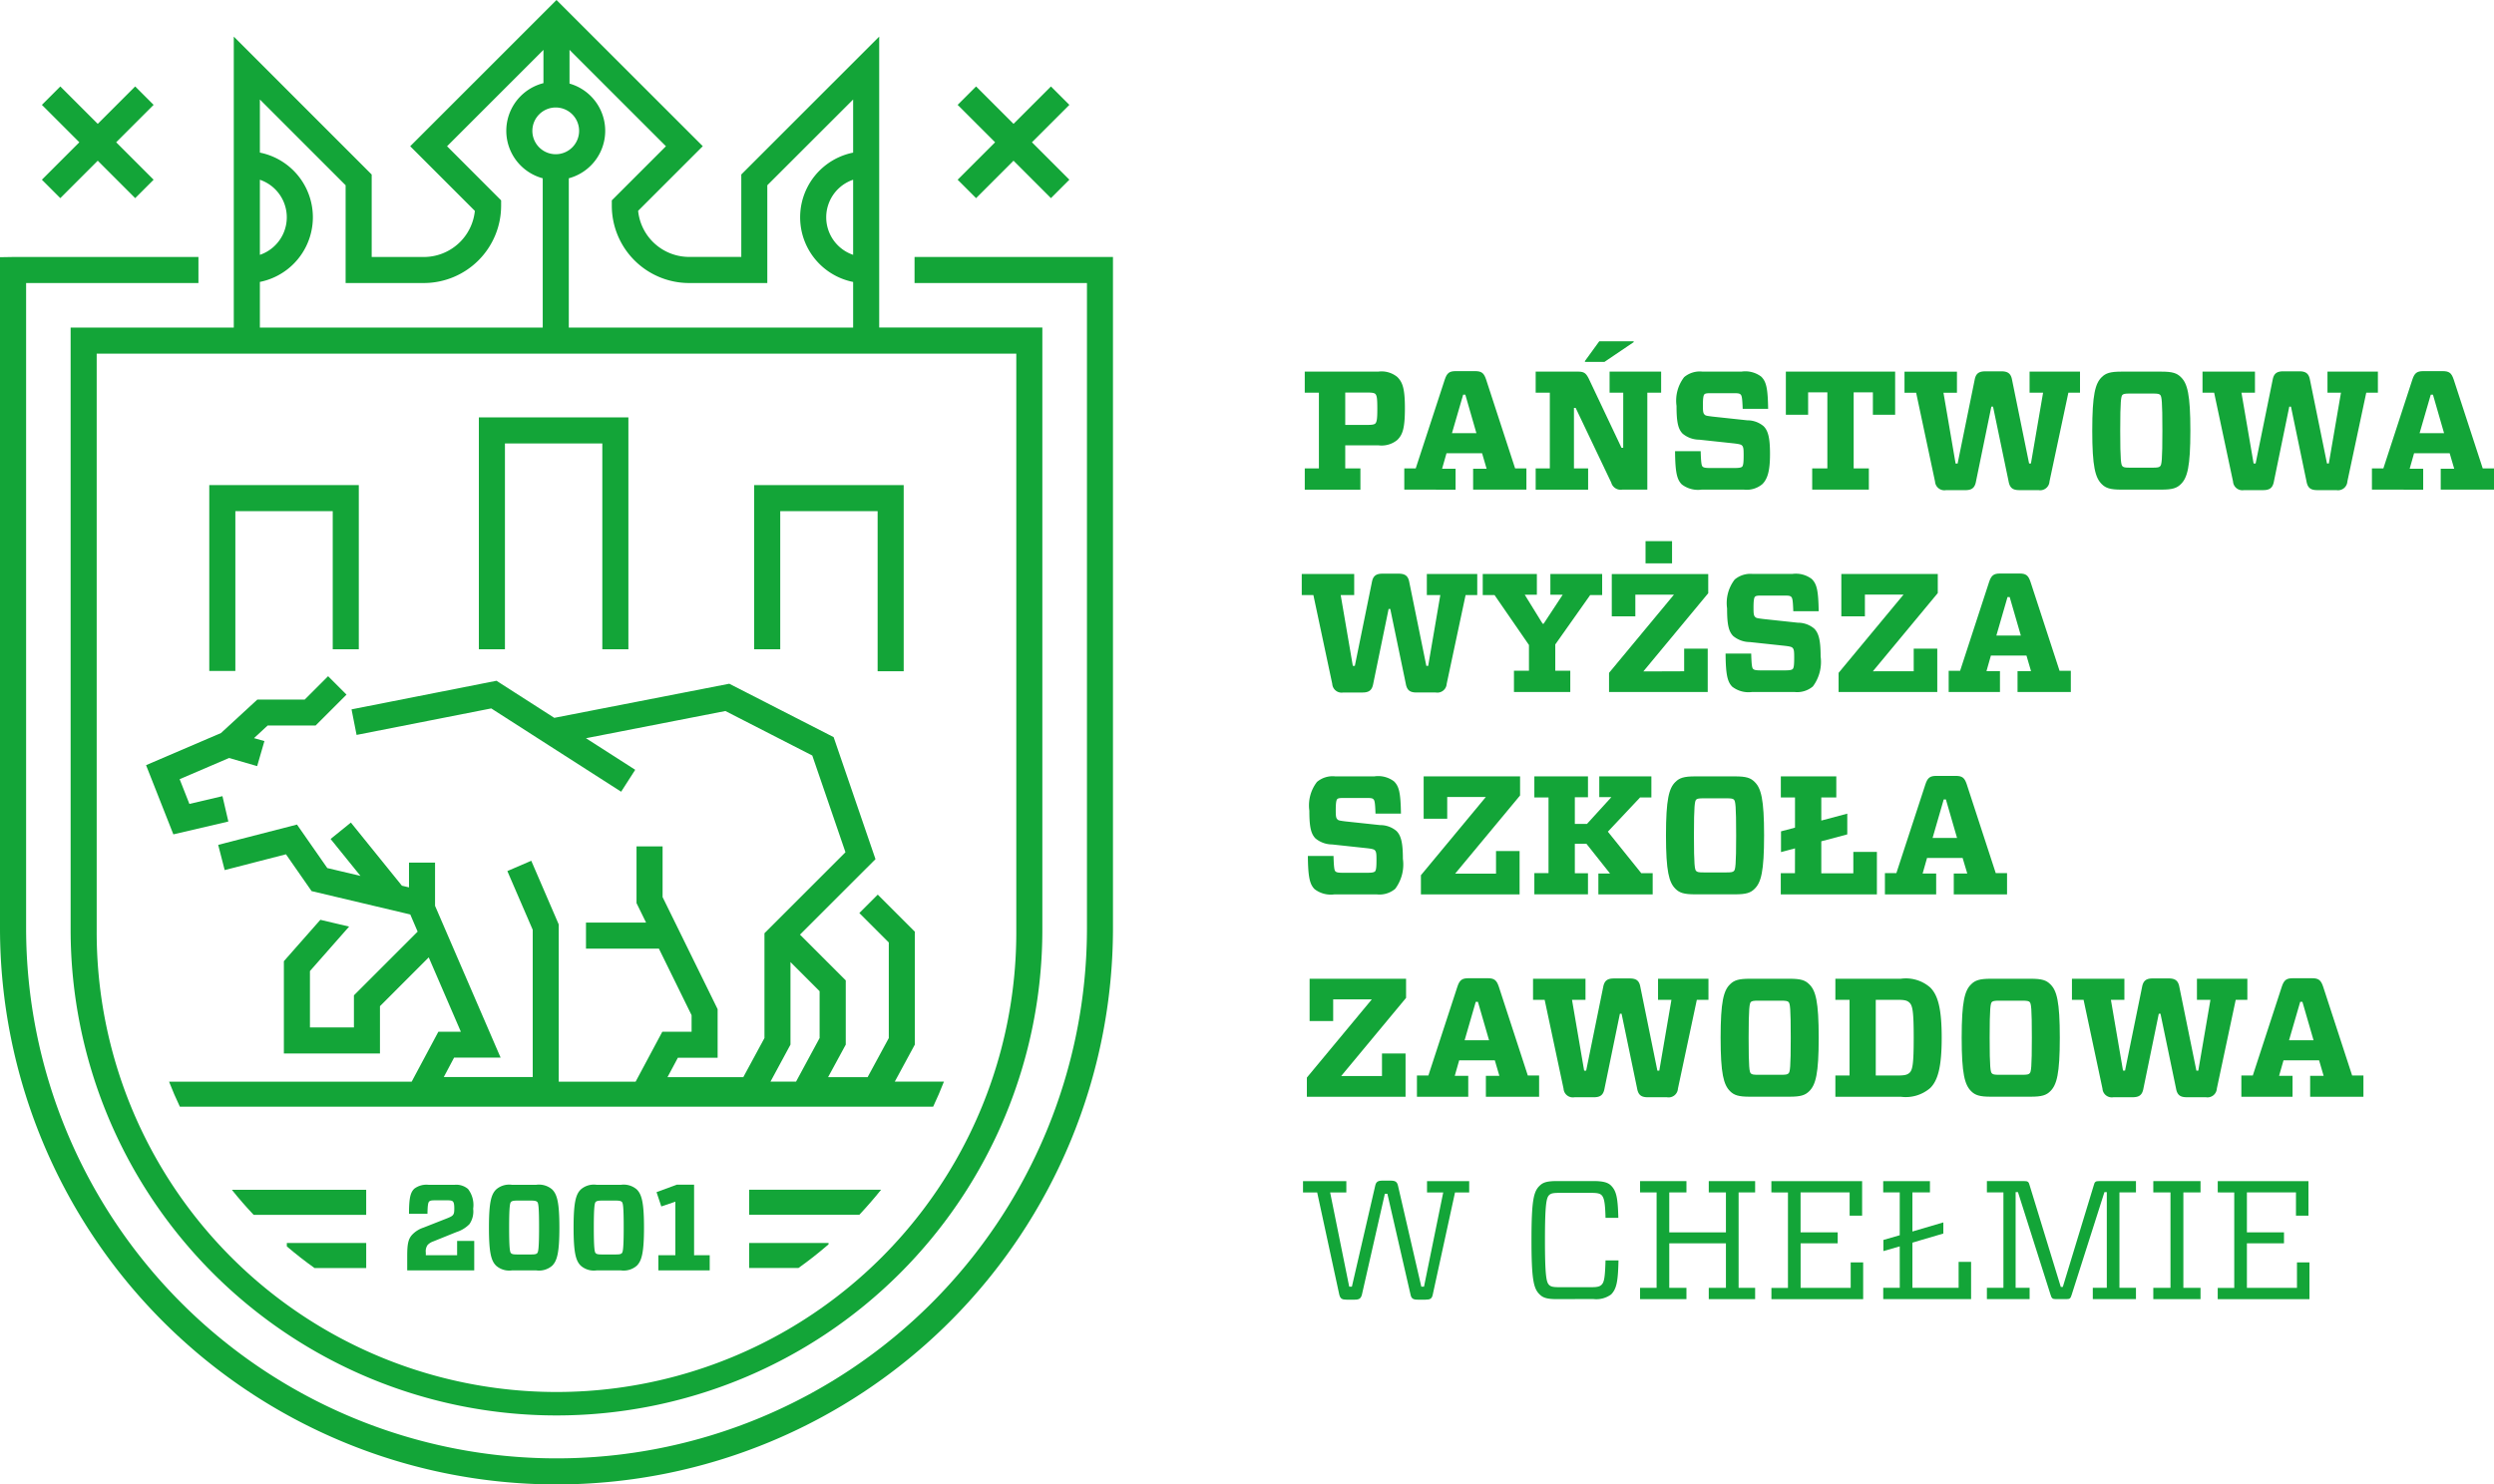 <svg id="Warstwa_2" data-name="Warstwa 2" xmlns="http://www.w3.org/2000/svg" width="169.332" height="100.814" viewBox="0 0 169.332 100.814">
  <g id="Warstwa_1" data-name="Warstwa 1">
    <path id="Path_6279" data-name="Path 6279" d="M1374.438,394.437a1.676,1.676,0,0,1-1.295.367H1370.9v1.569h1.03v1.443h-3.778v-1.443h.96v-5.141h-.961V389.8h4.991a1.68,1.68,0,0,1,1.295.366c.342.344.514.745.514,2.118C1374.952,393.7,1374.78,394.093,1374.438,394.437Zm-2.016-1.018c.332,0,.447-.035.518-.092.1-.115.138-.275.138-1.007s-.035-.894-.138-1.008c-.069-.057-.184-.091-.518-.091H1370.9v2.2Z" transform="translate(-1279.564 -364.561)" fill="#13a538"/>
    <path id="Path_6280" data-name="Path 6280" d="M1472.54,397.319v-1.443h.777l1.972-6.034c.15-.447.309-.572.756-.572h1.295c.447,0,.607.126.756.572l1.969,6.034h.767v1.443h-3.618V395.9h.916l-.308-1.053h-2.416l-.3,1.053h.916v1.42Zm3.237-3.836h1.66l-.752-2.612h-.148Z" transform="translate(-1377.195 -364.065)" fill="#13a538"/>
    <path id="Path_6281" data-name="Path 6281" d="M1616.283,361.49h-.927v-1.431h3.5v1.431h-.938v6.584h-1.706a.661.661,0,0,1-.744-.481l-2.416-5.072h-.115v4.111h.962v1.443h-3.561v-1.443h.961V361.49h-.961v-1.431h2.862c.423,0,.55.1.744.48l2.222,4.694h.115Zm-2.6-2.152.971-1.338h2.336v.058l-1.981,1.339h-1.326Z" transform="translate(-1506.072 -334.82)" fill="#13a538"/>
    <path id="Path_6282" data-name="Path 6282" d="M1762.382,397.437a1.653,1.653,0,0,1-1.248.378h-2.885a1.811,1.811,0,0,1-1.34-.355c-.332-.333-.447-.825-.458-2.256h1.74c.023.79.058.971.126,1.042s.184.1.528.1h1.614c.332,0,.469-.023.549-.091.08-.092.1-.31.1-.79,0-.4-.011-.55-.115-.653-.068-.069-.229-.1-.549-.138l-2.347-.252a1.784,1.784,0,0,1-1.134-.412c-.309-.32-.412-.79-.412-1.878a2.611,2.611,0,0,1,.518-1.958,1.647,1.647,0,0,1,1.225-.377h2.679a1.781,1.781,0,0,1,1.328.343c.344.344.447.777.47,2.187h-1.729c-.023-.721-.058-.893-.137-.971s-.172-.092-.493-.092h-1.489c-.3,0-.412.012-.481.08s-.1.3-.1.733c0,.4.011.549.115.641.065.08.194.091.549.137l2.346.252a1.7,1.7,0,0,1,1.111.4c.309.309.435.8.435,1.89S1762.748,397.071,1762.382,397.437Z" transform="translate(-1642.722 -364.561)" fill="#13a538"/>
    <path id="Path_6283" data-name="Path 6283" d="M1878.285,396.372v1.443h-3.847v-1.443h1.03v-5.164h-1.306v1.522h-1.512V389.8h7.42v2.931h-1.511v-1.522h-1.305v5.164Z" transform="translate(-1751.398 -364.561)" fill="#13a538"/>
    <path id="Path_6284" data-name="Path 6284" d="M2004.466,390.043l1.156,5.679h.125l.825-4.809h-.917v-1.431h3.424v1.431h-.79l-1.283,6.034a.634.634,0,0,1-.744.583h-1.3c-.447,0-.653-.149-.733-.6l-1.055-5.07h-.115l-1.041,5.072c-.08.447-.287.6-.733.6h-1.305a.635.635,0,0,1-.744-.583l-1.283-6.034h-.79v-1.432h3.561v1.431h-.916l.824,4.809h.137l1.156-5.679c.08-.447.3-.583.733-.583h1.065C2004.168,389.459,2004.386,389.6,2004.466,390.043Z" transform="translate(-1867.855 -364.243)" fill="#13a538"/>
    <path id="Path_6285" data-name="Path 6285" d="M2198.593,389.8c.767,0,1.065.1,1.34.377.436.424.641,1.166.641,3.63s-.206,3.194-.641,3.629c-.274.275-.573.378-1.34.378h-2.7c-.756,0-1.065-.1-1.34-.378-.435-.435-.641-1.179-.641-3.629s.206-3.206.641-3.63c.274-.274.583-.377,1.34-.377Zm-2.633,6.423c.08.08.171.1.527.1h1.522c.344,0,.447-.023.515-.1.1-.092.15-.388.15-2.416s-.046-2.324-.15-2.427c-.065-.069-.171-.092-.515-.092h-1.522c-.356,0-.447.023-.527.092-.092.1-.149.388-.149,2.427S2195.868,396.131,2195.96,396.223Z" transform="translate(-2051.857 -364.561)" fill="#13a538"/>
    <path id="Path_6286" data-name="Path 6286" d="M2316.894,390.043l1.156,5.679h.123l.825-4.809h-.916v-1.431h3.423v1.431h-.79l-1.283,6.034a.634.634,0,0,1-.744.583h-1.3c-.447,0-.652-.149-.732-.6l-1.053-5.072h-.114l-1.042,5.072c-.08.447-.287.6-.733.6h-1.3a.635.635,0,0,1-.744-.583l-1.283-6.034h-.79v-1.431h3.561v1.431h-.916l.824,4.809h.137l1.156-5.679c.08-.447.3-.583.733-.583h1.065C2316.6,389.459,2316.813,389.6,2316.894,390.043Z" transform="translate(-2160.056 -364.243)" fill="#13a538"/>
    <path id="Path_6287" data-name="Path 6287" d="M2487.21,397.319v-1.443h.777l1.969-6.034c.149-.447.31-.572.756-.572h1.295c.447,0,.606.126.755.572l1.97,6.034h.766v1.443h-3.617V395.9h.916l-.309-1.053h-2.416l-.3,1.053h.919v1.42Zm3.237-3.836h1.661l-.754-2.612h-.15Z" transform="translate(-2326.166 -364.065)" fill="#13a538"/>
    <path id="Path_6288" data-name="Path 6288" d="M1372.463,602.331l1.156,5.679h.126l.823-4.809h-.915V601.77h3.423V603.2h-.791L1375,609.235a.634.634,0,0,1-.744.583h-1.3c-.447,0-.653-.149-.733-.6l-1.052-5.071h-.114l-1.043,5.072c-.08.446-.286.6-.732.6h-1.305a.636.636,0,0,1-.745-.583l-1.282-6.034h-.79v-1.431h3.561V603.2h-.917l.824,4.809h.137l1.157-5.679c.08-.446.3-.583.732-.583h1.064C1372.165,601.747,1372.384,601.885,1372.463,602.331Z" transform="translate(-1276.777 -562.787)" fill="#13a538"/>
    <path id="Path_6289" data-name="Path 6289" d="M1555.6,603.5h-.8V602.07h3.675v1.408h-.824l1.214,1.969h.069l1.295-1.969h-.837V602.07h3.516V603.5h-.813l-2.37,3.356v1.785h1.019v1.443h-3.824v-1.444h1.018v-1.748Z" transform="translate(-1454.128 -563.087)" fill="#13a538"/>
    <path id="Path_6290" data-name="Path 6290" d="M1692.387,576.429v-1.535h1.6v2.943h-6.7v-1.3l4.408-5.313h-2.622V572.7h-1.6v-2.874h6.549v1.3l-4.407,5.313Zm-2.622-8.839h1.8V569.1h-1.8Z" transform="translate(-1578.04 -530.839)" fill="#13a538"/>
    <path id="Path_6291" data-name="Path 6291" d="M1815.331,609.687a1.653,1.653,0,0,1-1.249.378H1811.2a1.807,1.807,0,0,1-1.339-.355c-.332-.332-.447-.824-.458-2.255h1.74c.023.79.058.971.129,1.042s.184.1.527.1h1.614c.332,0,.47-.023.549-.091.081-.091.1-.309.1-.79,0-.4-.011-.549-.115-.653-.065-.069-.228-.1-.549-.137l-2.347-.252a1.792,1.792,0,0,1-1.134-.412c-.309-.32-.412-.789-.412-1.878a2.613,2.613,0,0,1,.518-1.958,1.648,1.648,0,0,1,1.225-.378h2.679a1.782,1.782,0,0,1,1.329.343c.343.344.446.777.469,2.187H1814c-.023-.722-.058-.893-.137-.971s-.172-.091-.493-.091h-1.489c-.3,0-.412.011-.481.08s-.1.3-.1.733c0,.4.011.55.115.642.065.08.194.091.549.137l2.347.252a1.7,1.7,0,0,1,1.11.4c.309.31.435.8.435,1.889A2.781,2.781,0,0,1,1815.331,609.687Z" transform="translate(-1692.244 -563.068)" fill="#13a538"/>
    <path id="Path_6292" data-name="Path 6292" d="M1933.144,608.676v-1.535h1.6v2.943h-6.7v-1.3l4.408-5.313h-2.622v1.477h-1.6V602.07h6.548v1.295l-4.408,5.313Z" transform="translate(-1803.211 -563.087)" fill="#13a538"/>
    <path id="Path_6293" data-name="Path 6293" d="M2043.38,609.589v-1.443h.777l1.969-6.033c.149-.447.31-.572.756-.572h1.3c.447,0,.607.126.755.572l1.97,6.033h.766v1.443h-3.618V608.17h.916l-.309-1.054h-2.416l-.3,1.054h.916v1.419Zm3.238-3.836h1.661l-.756-2.611h-.149Z" transform="translate(-1911.073 -562.591)" fill="#13a538"/>
    <path id="Path_6294" data-name="Path 6294" d="M1377.331,821.987a1.652,1.652,0,0,1-1.248.378H1373.2a1.809,1.809,0,0,1-1.34-.355c-.332-.331-.446-.824-.458-2.255h1.741c.023.79.057.971.126,1.042s.183.1.526.1h1.615c.332,0,.469-.023.55-.092.08-.091.1-.308.1-.789,0-.4-.012-.549-.115-.653-.069-.069-.229-.1-.55-.137l-2.347-.253a1.79,1.79,0,0,1-1.133-.412c-.309-.324-.413-.79-.413-1.878a2.613,2.613,0,0,1,.518-1.957,1.643,1.643,0,0,1,1.225-.378h2.679a1.782,1.782,0,0,1,1.329.343c.343.344.446.777.469,2.187h-1.729c-.023-.721-.057-.892-.137-.971s-.172-.091-.492-.091h-1.489c-.3,0-.412.011-.48.08s-.1.3-.1.732c0,.4.012.55.115.642.069.08.194.091.549.138l2.348.251a1.693,1.693,0,0,1,1.111.4c.309.31.435.8.435,1.889A2.761,2.761,0,0,1,1377.331,821.987Z" transform="translate(-1282.603 -761.622)" fill="#13a538"/>
    <path id="Path_6295" data-name="Path 6295" d="M1495.145,820.956v-1.535h1.6v2.942h-6.7v-1.3l4.408-5.313h-2.622v1.477h-1.6V814.35h6.547v1.295l-4.408,5.309Z" transform="translate(-1393.571 -761.622)" fill="#13a538"/>
    <path id="Path_6296" data-name="Path 6296" d="M1612.458,818.93h-.789v2h.892v1.43h-3.641v-1.441h.962v-5.14h-.962V814.35h3.641v1.419h-.892v1.809h.824l1.659-1.82h-.824V814.35h3.538v1.431h-.768l-2.187,2.324,2.266,2.817h.777v1.443h-3.687v-1.419h.791Z" transform="translate(-1504.744 -761.622)" fill="#13a538"/>
    <path id="Path_6297" data-name="Path 6297" d="M1751.593,814.35c.767,0,1.065.1,1.339.378.436.424.641,1.165.641,3.626s-.205,3.2-.641,3.63c-.275.275-.572.377-1.339.377h-2.7c-.756,0-1.065-.1-1.34-.377-.436-.435-.641-1.18-.641-3.63s.205-3.205.641-3.626c.275-.275.583-.378,1.34-.378Zm-2.634,6.423c.08.08.172.1.527.1h1.522c.344,0,.447-.023.518-.1.1-.092.15-.388.15-2.416s-.047-2.324-.15-2.426c-.069-.069-.172-.092-.518-.092h-1.522c-.355,0-.447.023-.527.092-.091.1-.149.388-.149,2.426S1748.867,820.681,1748.959,820.773Z" transform="translate(-1633.799 -761.622)" fill="#13a538"/>
    <path id="Path_6298" data-name="Path 6298" d="M1868.342,819.239l-.95.252v-1.408l.95-.252v-2.05h-.962V814.35h3.766v1.431h-1.019v1.569l1.764-.47v1.409l-1.764.469v2.174h2.175v-1.452h1.6v2.885h-6.526v-1.443h.962Z" transform="translate(-1746.469 -761.622)" fill="#13a538"/>
    <path id="Path_6299" data-name="Path 6299" d="M1976.52,821.868v-1.443h.777l1.973-6.033c.148-.447.31-.572.755-.572h1.295c.447,0,.607.126.756.572l1.969,6.033h.767v1.443h-3.617v-1.419h.916l-.315-1.053h-2.416l-.3,1.053H1980v1.419Zm3.237-3.835h1.66l-.756-2.611h-.149Z" transform="translate(-1848.542 -761.126)" fill="#13a538"/>
    <path id="Path_6300" data-name="Path 6300" d="M1375.565,1033.216v-1.531h1.6v2.942h-6.7v-1.305l4.408-5.309h-2.622v1.471h-1.6v-2.874h6.549v1.3l-4.407,5.309Z" transform="translate(-1281.734 -960.138)" fill="#13a538"/>
    <path id="Path_6301" data-name="Path 6301" d="M1485.8,1034.129v-1.443h.777l1.97-6.033c.149-.447.308-.573.756-.573h1.3c.447,0,.607.13.756.573l1.969,6.033h.767v1.443h-3.614v-1.42h.916l-.309-1.053h-2.42l-.3,1.053h.916v1.42Zm3.237-3.835h1.66l-.756-2.611h-.148Z" transform="translate(-1389.596 -959.643)" fill="#13a538"/>
    <path id="Path_6302" data-name="Path 6302" d="M1614.8,1026.881l1.155,5.68h.13l.824-4.808H1616v-1.432h3.423v1.432h-.79l-1.283,6.033a.634.634,0,0,1-.744.583h-1.295c-.447,0-.653-.149-.733-.6l-1.053-5.071h-.115l-1.042,5.071c-.08.447-.287.6-.732.6h-1.307a.634.634,0,0,1-.744-.583l-1.283-6.033h-.789v-1.432h3.561v1.432h-.915l.824,4.808h.137l1.156-5.678c.081-.447.3-.583.733-.583h1.065C1614.506,1026.3,1614.723,1026.434,1614.8,1026.881Z" transform="translate(-1503.426 -959.848)" fill="#13a538"/>
    <path id="Path_6303" data-name="Path 6303" d="M1808.9,1026.61c.767,0,1.065.1,1.34.378.436.423.641,1.166.641,3.626s-.205,3.194-.641,3.63c-.275.274-.572.377-1.34.377h-2.7c-.755,0-1.064-.1-1.339-.377-.435-.436-.64-1.18-.64-3.63s.205-3.206.64-3.626c.275-.275.583-.378,1.339-.378Zm-2.633,6.423c.08.081.172.1.527.1h1.522c.344,0,.447-.022.518-.1.1-.091.149-.389.149-2.416s-.046-2.324-.149-2.427c-.069-.065-.172-.091-.518-.091H1806.8c-.355,0-.447.023-.527.091-.091.1-.149.389-.149,2.427S1806.177,1032.942,1806.269,1033.033Z" transform="translate(-1687.399 -960.138)" fill="#13a538"/>
    <path id="Path_6304" data-name="Path 6304" d="M1930.956,1027.206c.518.518.777,1.42.777,3.412s-.263,2.9-.777,3.412a2.55,2.55,0,0,1-2,.595h-4.442v-1.443h.962v-5.14h-.962v-1.432h4.442A2.509,2.509,0,0,1,1930.956,1027.206Zm-3.7,5.976h1.454c.481,0,.676-.034.848-.194.206-.206.275-.653.275-2.371s-.069-2.164-.275-2.37c-.172-.172-.367-.206-.848-.206h-1.454Z" transform="translate(-1799.9 -960.138)" fill="#13a538"/>
    <path id="Path_6305" data-name="Path 6305" d="M2061.683,1026.61c.768,0,1.065.1,1.34.378.435.423.641,1.166.641,3.626s-.207,3.194-.641,3.63c-.275.274-.572.377-1.34.377h-2.7c-.756,0-1.065-.1-1.34-.377-.435-.436-.641-1.18-.641-3.63s.206-3.206.641-3.626c.275-.275.583-.378,1.34-.378Zm-2.633,6.423c.08.081.172.1.527.1h1.522c.344,0,.447-.022.518-.1.1-.091.149-.389.149-2.416s-.046-2.324-.149-2.427c-.068-.065-.172-.091-.518-.091h-1.522c-.355,0-.447.023-.527.091-.092.1-.149.389-.149,2.427S2058.958,1032.942,2059.05,1033.033Z" transform="translate(-1923.812 -960.138)" fill="#13a538"/>
    <path id="Path_6306" data-name="Path 6306" d="M2180,1026.863l1.156,5.678h.129l.824-4.808h-.916V1026.3h3.423v1.432h-.79l-1.283,6.033a.634.634,0,0,1-.744.583h-1.295c-.446,0-.653-.149-.732-.6l-1.054-5.071h-.115l-1.042,5.071c-.08.447-.287.6-.733.6h-1.305a.634.634,0,0,1-.744-.583l-1.283-6.033h-.79V1026.3h3.561v1.432h-.916l.823,4.808h.137l1.156-5.678c.081-.447.3-.583.733-.583h1.063C2179.7,1026.279,2179.921,1026.416,2180,1026.863Z" transform="translate(-2032.03 -959.829)" fill="#13a538"/>
    <path id="Path_6307" data-name="Path 6307" d="M2350.29,1034.129v-1.443h.777l1.969-6.033c.149-.447.309-.573.756-.573h1.295c.447,0,.607.13.755.573l1.969,6.033h.767v1.443h-3.618v-1.42h.916l-.309-1.053h-2.416l-.3,1.053h.913v1.42Zm3.237-3.835h1.665l-.756-2.611h-.151Z" transform="translate(-2198.111 -959.643)" fill="#13a538"/>
    <path id="Path_6308" data-name="Path 6308" d="M1372.83,1238.715l1.58,6.847h.183l1.305-6.4h-1.1v-.767h2.863v.767h-.962l-1.512,6.938c-.056.275-.172.344-.492.344h-.527c-.324,0-.435-.08-.492-.355l-1.569-6.835h-.172l-1.554,6.835c-.069.275-.183.355-.493.355h-.555c-.31,0-.423-.069-.493-.344l-1.5-6.938h-.962v-.767h2.942v.767h-1.1l1.295,6.4h.182l1.581-6.847c.058-.275.183-.355.492-.355h.562C1372.645,1238.36,1372.77,1238.44,1372.83,1238.715Z" transform="translate(-1277.909 -1158.177)" fill="#13a538"/>
    <path id="Path_6309" data-name="Path 6309" d="M1607.651,1246.858c-.687,0-.962-.092-1.191-.324-.4-.389-.55-.971-.55-3.687s.149-3.3.55-3.687c.229-.229.5-.321,1.191-.321h2.45c.665,0,1,.092,1.214.31.366.366.458.847.492,2.187h-.87c-.023-1-.092-1.36-.263-1.535-.1-.1-.24-.16-.687-.16H1607.8c-.458,0-.583.046-.7.16-.172.184-.275.583-.275,3.043s.1,2.863.275,3.043c.115.115.241.16.7.16h2.187c.435,0,.572-.057.687-.172.172-.172.229-.492.263-1.648h.881c-.034,1.431-.125,1.923-.5,2.312a1.7,1.7,0,0,1-1.225.31Z" transform="translate(-1501.929 -1158.627)" fill="#13a538"/>
    <path id="Path_6310" data-name="Path 6310" d="M1726.47,1246.138h1.122v.767h-3.148v-.767h1.165v-3.023h-3.847v3.023h1.166v.767h-3.148v-.767h1.122v-6.481h-1.122v-.767h3.148v.767h-1.166v2.714h3.847v-2.714h-1.165v-.767h3.148v.767h-1.122Z" transform="translate(-1608.426 -1158.674)" fill="#13a538"/>
    <path id="Path_6311" data-name="Path 6311" d="M1857.46,1239.657v-.767h6.161v2.348h-.848v-1.581h-3.331v2.714h2.521v.744h-2.518v3.023h3.4v-1.729h.847v2.5h-6.229v-.767h1.123v-6.481Z" transform="translate(-1737.191 -1158.674)" fill="#13a538"/>
    <path id="Path_6312" data-name="Path 6312" d="M1975.862,1243.322l-1.11.32v-.756l1.11-.321v-2.908h-1.122v-.767h3.173v.767h-1.191v2.655l2.1-.618v.756l-2.1.618v3.068h3.138v-1.764h.847v2.53h-5.965v-.767h1.122Z" transform="translate(-1846.878 -1158.674)" fill="#13a538"/>
    <path id="Path_6313" data-name="Path 6313" d="M2085.476,1239.634v6.5h.95v.766h-2.9v-.766h1.122v-6.481h-1.122v-.767h2.519c.264,0,.324.046.389.309l2.109,6.881h.137l2.095-6.881c.068-.263.115-.309.388-.309h2.484v.767h-1.122v6.481h1.122v.766h-2.931v-.766h.951v-6.5h-.16l-2.221,6.961c-.08.264-.126.309-.378.309h-.675c-.252,0-.31-.045-.388-.309l-2.21-6.961Z" transform="translate(-1948.624 -1158.673)" fill="#13a538"/>
    <path id="Path_6314" data-name="Path 6314" d="M2261.146,1246.138v.767h-3.206v-.767h1.166v-6.481h-1.166v-.767h3.206v.767h-1.165v6.481Z" transform="translate(-2111.74 -1158.674)" fill="#13a538"/>
    <path id="Path_6315" data-name="Path 6315" d="M2325.511,1239.657v-.767h6.159v2.348h-.847v-1.581h-3.332v2.714h2.518v.744h-2.518v3.023h3.4v-1.729h.847v2.5h-6.228v-.767h1.122v-6.481Z" transform="translate(-2174.936 -1158.674)" fill="#13a538"/>
    <path id="Path_6316" data-name="Path 6316" d="M431.225,1245.411a2.144,2.144,0,0,1-.888.54l-1.56.63a.974.974,0,0,0-.389.241.726.726,0,0,0-.125.523v.175h2.125v-.971h1.162v2H427v-.987c0-.806.074-1.138.324-1.419a1.856,1.856,0,0,1,.789-.5l1.6-.63c.274-.108.348-.166.4-.232.058-.083.083-.158.083-.44,0-.259-.025-.4-.1-.473-.05-.051-.157-.075-.348-.075h-.9c-.232,0-.315.034-.366.091s-.1.2-.107.822h-1.254c0-1.112.108-1.452.357-1.7a1.369,1.369,0,0,1,.987-.265h1.743a1.227,1.227,0,0,1,.921.282,1.784,1.784,0,0,1,.349,1.344A1.515,1.515,0,0,1,431.225,1245.411Z" transform="translate(-399.352 -1162.273)" fill="#13a538"/>
    <path id="Path_6317" data-name="Path 6317" d="M516.993,1243.065c.332.332.49.88.49,2.59s-.157,2.258-.49,2.59a1.359,1.359,0,0,1-1.087.316h-1.637a1.339,1.339,0,0,1-1.079-.316c-.341-.332-.49-.888-.49-2.59s.15-2.257.49-2.59a1.343,1.343,0,0,1,1.079-.315H515.9A1.372,1.372,0,0,1,516.993,1243.065Zm-2.373,4.415h.936c.282,0,.357-.025.423-.091s.124-.291.124-1.735-.049-1.668-.124-1.742c-.065-.058-.142-.091-.423-.091h-.938c-.274,0-.357.034-.423.091-.065.074-.125.291-.125,1.742s.058,1.669.125,1.735.149.091.423.091Z" transform="translate(-479.503 -1162.283)" fill="#13a538"/>
    <path id="Path_6318" data-name="Path 6318" d="M605.77,1243.065c.332.332.49.88.49,2.59s-.157,2.258-.49,2.59a1.359,1.359,0,0,1-1.087.316h-1.635a1.339,1.339,0,0,1-1.079-.316c-.341-.332-.49-.888-.49-2.59s.149-2.257.49-2.59a1.343,1.343,0,0,1,1.079-.315h1.638A1.36,1.36,0,0,1,605.77,1243.065Zm-2.373,4.415h.938c.282,0,.357-.025.423-.091s.124-.291.124-1.735-.05-1.668-.124-1.742c-.065-.058-.142-.091-.423-.091H603.4c-.274,0-.357.034-.423.091-.065.074-.125.291-.125,1.742s.058,1.669.125,1.735S603.123,1247.48,603.4,1247.48Z" transform="translate(-562.535 -1162.283)" fill="#13a538"/>
    <path id="Path_6319" data-name="Path 6319" d="M692.06,1247.4v1.029h-3.485V1247.4h1.153v-3.636l-.954.324-.324-.971,1.369-.506H691v4.792Z" transform="translate(-643.874 -1162.152)" fill="#13a538"/>
    <path id="Path_6320" data-name="Path 6320" d="M158.7,719.008l-.4-1.722-2.245.527-.662-1.68,3.357-1.439,1.906.552.493-1.7-.707-.2.925-.856h3.256l2.1-2.1-1.251-1.251-1.586,1.586h-3.216L158.2,713l-5.087,2.181,1.854,4.7Z" transform="translate(-143.196 -663.215)" fill="#13a538"/>
    <path id="Path_6321" data-name="Path 6321" d="M229.9,741.276h-3.337l1.36-2.514V731.09l-2.516-2.516-1.251,1.251,2,2v6.492l-1.438,2.655h-2.684l1.2-2.21V734.4l-3.108-3.108,5.127-5.126-2.842-8.288-7.085-3.626-11.881,2.317-2.675-1.715-.949-.609h0l-.3-.194-9.842,1.942.342,1.736,9.144-1.8,1.329.853,2.59,1.662h0l4.9,3.142.955-1.489-3.343-2.144,9.466-1.848,5.9,3.023,2.253,6.569-5.5,5.5v7.118l-1.438,2.659h-5.147l.705-1.32h2.7v-3.3l-3.737-7.613V725.3h-1.77v3.85l.648,1.322h-4.079v1.771h4.951l2.219,4.521v1.123h-1.988l-1.813,3.393h-5.219V730.6l-1.865-4.325-1.624.7,1.723,3.989v10h-6.039l.7-1.32H199.8l-4.451-10.308V726.4h-1.769v1.683l-.482-.115-3.464-4.287-1.377,1.114,2.027,2.508-2.252-.533-2.057-2.953-5.35,1.378.441,1.713,4.161-1.072,1.74,2.5,6.7,1.587.5,1.165-4.326,4.327v2.181h-2.986v-3.831l2.659-3.019-1.952-.461-2.477,2.811v6.269h6.524v-3.215l3.311-3.314,2.181,5.05h-1.527l-1.813,3.393H177.29q.334.862.734,1.7h51.143Q229.563,742.141,229.9,741.276Zm-10.419-2.514v-5.607l1.978,1.979v3.18l-1.6,2.962h-1.736Z" transform="translate(-165.811 -667.816)" fill="#13a538"/>
    <path id="Path_6322" data-name="Path 6322" d="M221.22,510.58h6.612v9.381h1.77V508.81H219.45v12.623h1.77Z" transform="translate(-205.241 -475.865)" fill="#13a538"/>
    <path id="Path_6323" data-name="Path 6323" d="M792.609,510.589h6.612v10.873h1.77V508.82H790.84v11.15h1.769Z" transform="translate(-739.634 -475.874)" fill="#13a538"/>
    <path id="Path_6324" data-name="Path 6324" d="M503.91,439.57h6.612v13.979h1.77V437.8H502.14v15.749h1.77Z" transform="translate(-469.627 -409.453)" fill="#13a538"/>
    <path id="Path_6325" data-name="Path 6325" d="M74.05,63.142a32.988,32.988,0,1,0,65.976,0v-40.9H128.949V2.486l-9.363,9.363v5.6h-3.543a3.484,3.484,0,0,1-3.462-3.131l4.39-4.39L107.038,0,97.106,9.932l4.39,4.39a3.484,3.484,0,0,1-3.462,3.131H94.491v-5.6L85.128,2.486V22.247H74.05Zm53.129-45.835a2.693,2.693,0,0,1,0-5.1Zm-16.385-3.7v.366a5.255,5.255,0,0,0,5.249,5.249h5.309V12.581l5.827-5.824v3.609a4.479,4.479,0,0,0,0,8.783v3.1H107.874V12.108a3.336,3.336,0,0,0,.049-6.431V3.387l6.546,6.545ZM106.989,7.3A1.587,1.587,0,1,1,105.4,8.885,1.587,1.587,0,0,1,106.989,7.3ZM92.721,12.581v6.641H98.03a5.255,5.255,0,0,0,5.249-5.249v-.366L99.608,9.932l6.545-6.545v2.26a3.338,3.338,0,0,0-.049,6.461V22.247H86.9v-3.1a4.479,4.479,0,0,0,0-8.783V6.757ZM86.9,17.308v-5.1a2.693,2.693,0,0,1,0,5.1ZM75.82,24.017h62.437V63.142a31.219,31.219,0,1,1-62.437,0Z" transform="translate(-69.255)" fill="#13a538"/>
    <path id="Path_6326" data-name="Path 6326" d="M62.094,269.55v1.77H73.8v43.809a36.013,36.013,0,0,1-72.027,0V271.32h11.7v-1.77H.885L0,269.565v45.564a37.783,37.783,0,0,0,75.566,0V269.55Z" transform="translate(0 -252.097)" fill="#13a538"/>
    <path id="Path_6327" data-name="Path 6327" d="M45.171,98.265l2.542-2.542,2.541,2.542,1.251-1.251-2.541-2.542,2.541-2.541L50.254,90.68l-2.541,2.541L45.171,90.68,43.92,91.931l2.542,2.541L43.92,97.014Z" transform="translate(-41.076 -84.809)" fill="#13a538"/>
    <path id="Path_6328" data-name="Path 6328" d="M1005.431,98.265l2.542-2.542,2.541,2.542,1.251-1.251-2.541-2.542,2.541-2.541-1.251-1.251-2.541,2.541-2.542-2.541-1.251,1.251,2.542,2.541-2.542,2.542Z" transform="translate(-939.16 -84.809)" fill="#13a538"/>
    <path id="Path_6329" data-name="Path 6329" d="M785.59,1249.7h7.484c.511-.545,1-1.108,1.472-1.695H785.59Z" transform="translate(-734.724 -1167.203)" fill="#13a538"/>
    <path id="Path_6330" data-name="Path 6330" d="M785.59,1305.468h3.345c.708-.5,1.391-1.042,2.044-1.606v-.093H785.59Z" transform="translate(-734.724 -1219.352)" fill="#13a538"/>
    <path id="Path_6331" data-name="Path 6331" d="M244.639,1249.7h7.64V1248H243.16Q243.862,1248.88,244.639,1249.7Z" transform="translate(-227.416 -1167.193)" fill="#13a538"/>
    <path id="Path_6332" data-name="Path 6332" d="M300.78,1304.03q.906.773,1.878,1.468h3.511v-1.7H300.78Z" transform="translate(-281.305 -1219.38)" fill="#13a538"/>
  </g>
</svg>

